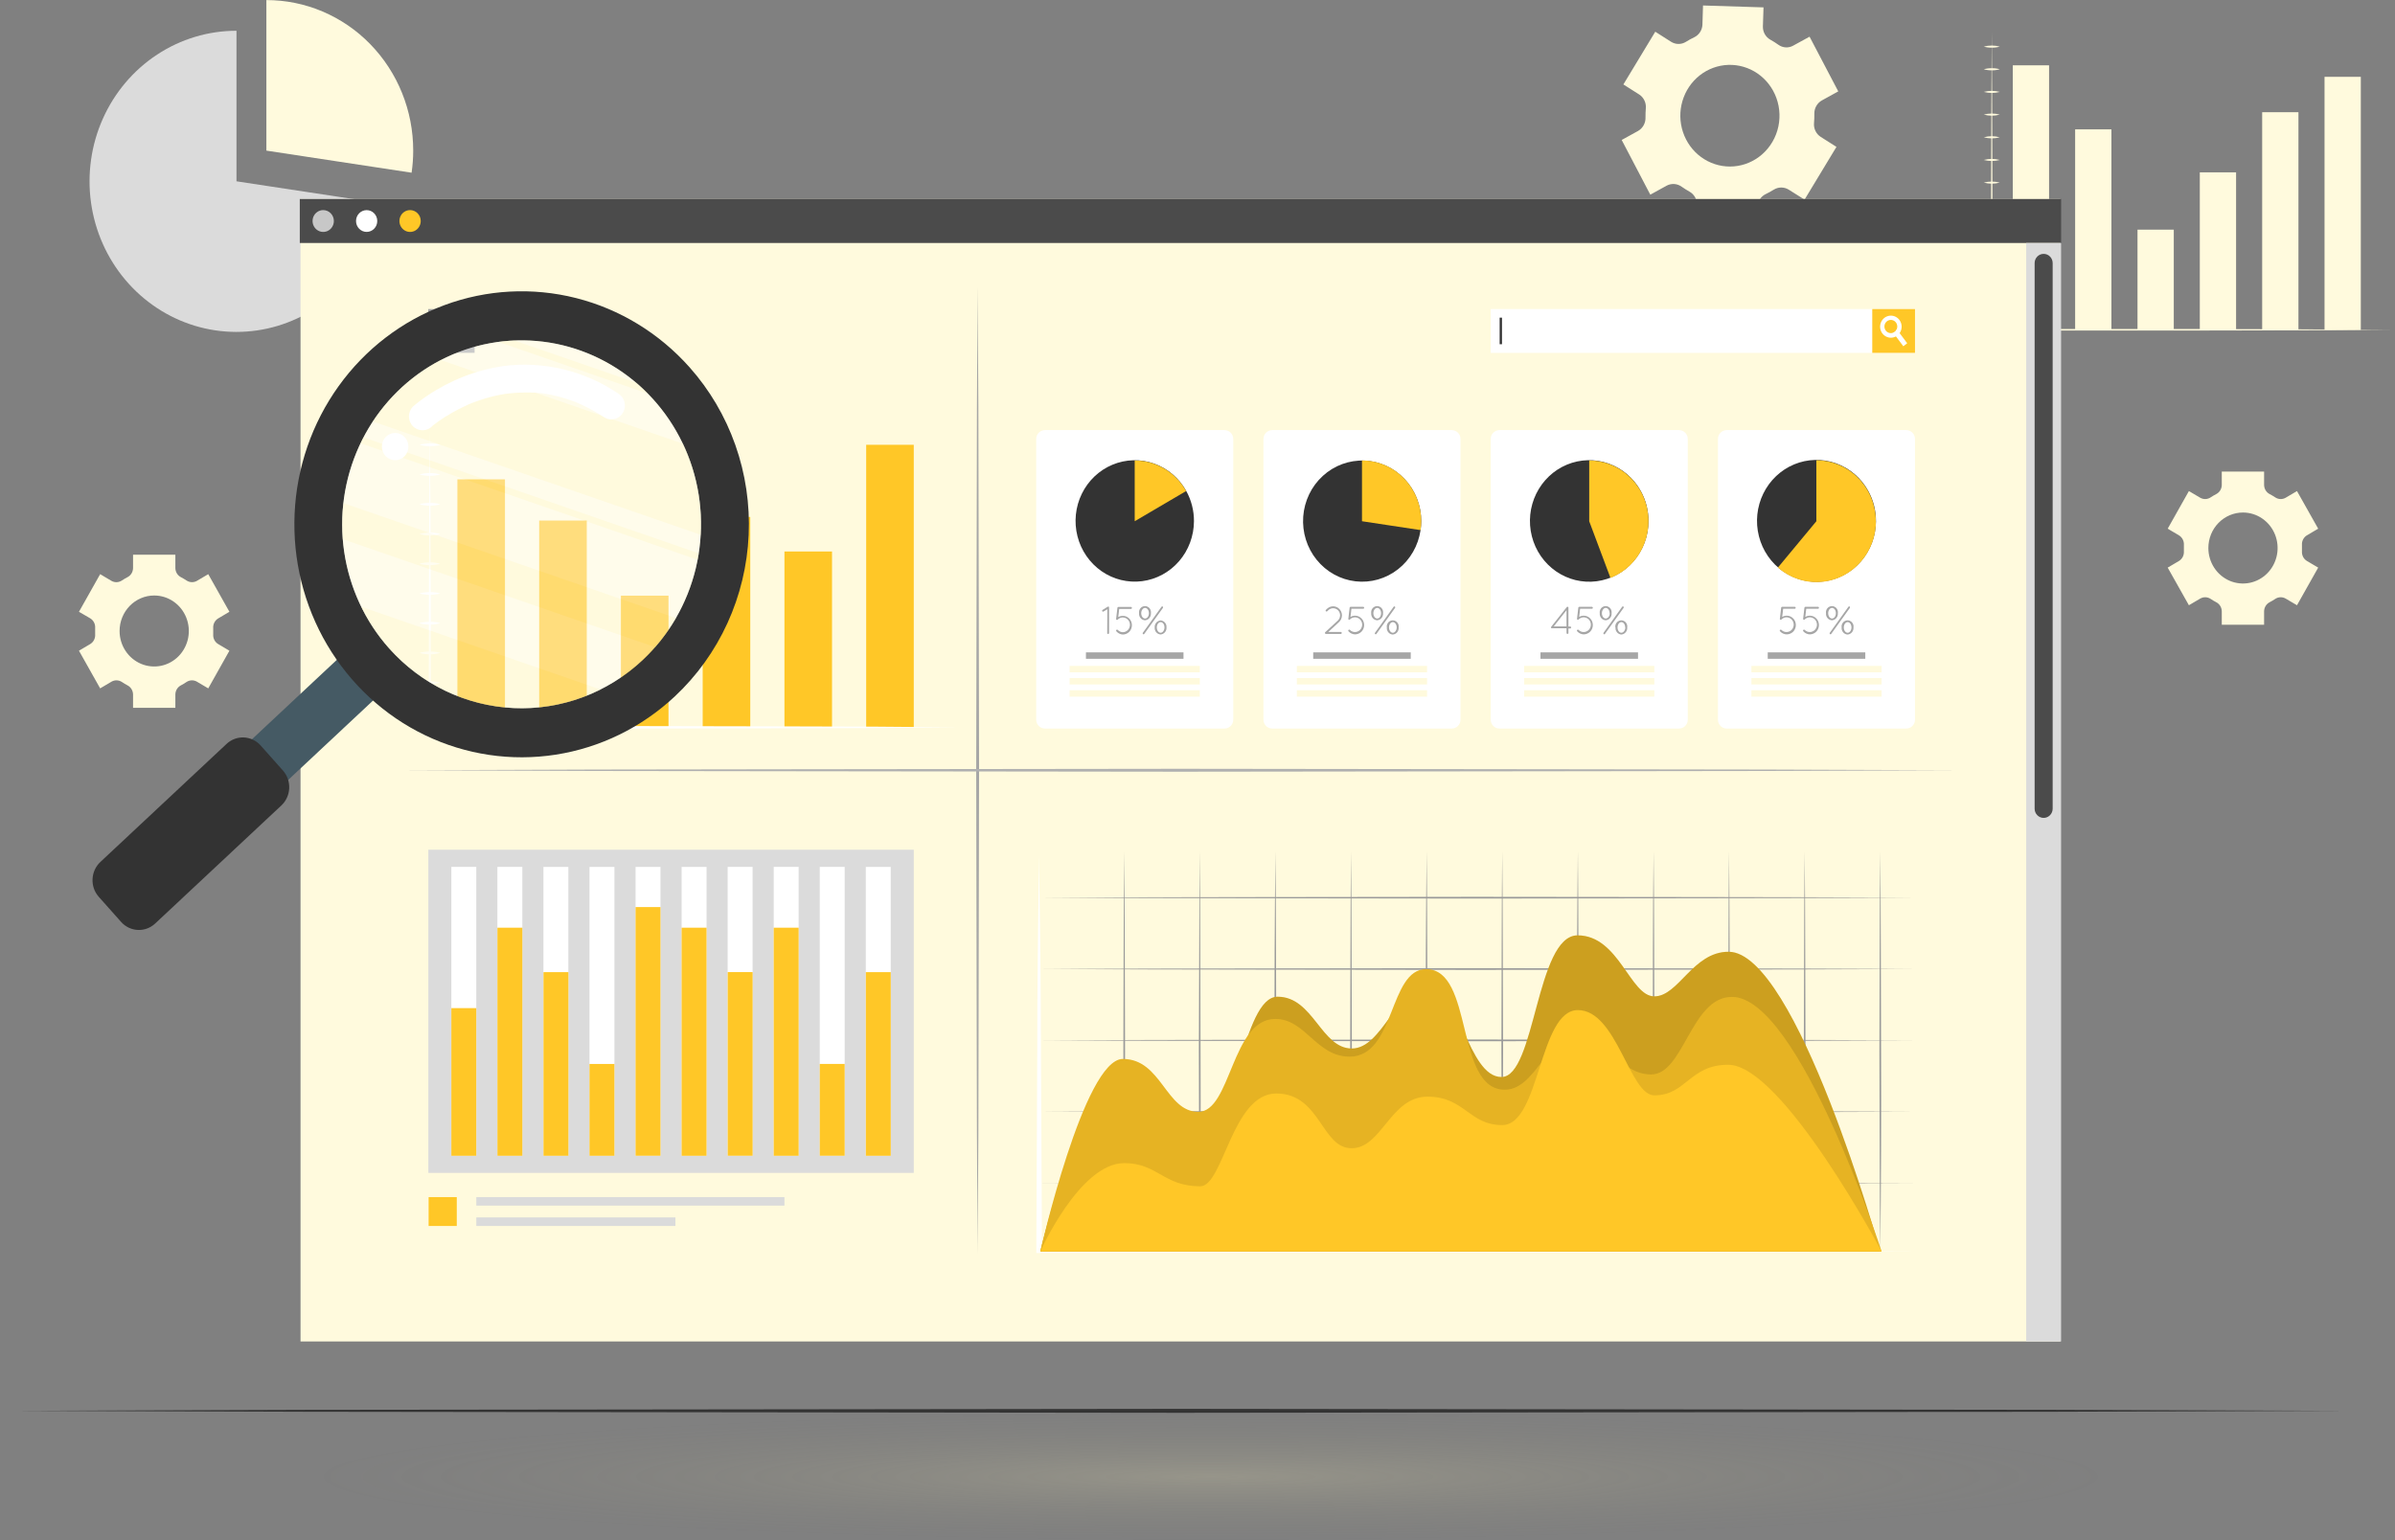 <svg width="544" height="350" viewBox="0 0 544 350" fill="none" xmlns="http://www.w3.org/2000/svg">
<rect x="0" y="0" width="544" height="350" fill="#808080" stroke="none"/>
<path d="M409.888 45.352L417.132 33.371L413.532 31.086C413.023 30.755 412.614 30.286 412.35 29.73C412.086 29.175 411.978 28.555 412.038 27.94C412.096 27.255 412.119 26.567 412.108 25.879C412.09 25.25 412.244 24.627 412.553 24.082C412.861 23.538 413.313 23.092 413.855 22.797L417.542 20.763L411.024 8.334L407.311 10.368C406.79 10.661 406.2 10.799 405.607 10.765C405.014 10.732 404.442 10.529 403.956 10.18C403.358 9.751 402.737 9.36 402.095 9.006C401.573 8.71 401.141 8.273 400.846 7.742C400.552 7.21 400.406 6.606 400.426 5.995L400.566 1.676L386.822 1.246L386.691 5.574C386.67 6.185 386.485 6.779 386.157 7.289C385.829 7.8 385.369 8.208 384.829 8.468C384.506 8.62 384.192 8.782 383.877 8.952C383.562 9.122 383.248 9.31 382.951 9.499C382.443 9.817 381.86 9.985 381.265 9.985C380.669 9.985 380.086 9.817 379.578 9.499L375.978 7.205L368.735 19.186L372.344 21.48C372.851 21.813 373.259 22.284 373.521 22.841C373.784 23.398 373.89 24.019 373.829 24.634C373.777 25.315 373.75 25.996 373.759 26.686C373.781 27.31 373.633 27.927 373.332 28.47C373.031 29.013 372.589 29.459 372.055 29.759L368.351 31.803L374.851 44.231L378.556 42.188C379.096 41.898 379.704 41.769 380.312 41.813C380.92 41.857 381.504 42.074 381.998 42.439C382.546 42.822 383.114 43.18 383.702 43.515C384.237 43.801 384.684 44.234 384.993 44.766C385.302 45.297 385.46 45.907 385.45 46.526L385.319 50.88L399.054 51.32L399.185 46.991C399.21 46.374 399.401 45.776 399.737 45.264C400.074 44.751 400.542 44.344 401.09 44.088C401.404 43.936 401.701 43.783 402.007 43.613C402.313 43.443 402.601 43.282 402.881 43.102C403.396 42.777 403.989 42.605 404.594 42.605C405.198 42.605 405.791 42.777 406.306 43.102L409.888 45.352ZM399.508 35.665C397.597 37.075 395.303 37.834 392.949 37.838C390.594 37.841 388.298 37.088 386.383 35.684C384.468 34.28 383.03 32.295 382.271 30.01C381.512 27.724 381.471 25.252 382.153 22.941C382.835 20.63 384.206 18.596 386.073 17.126C387.941 15.655 390.21 14.822 392.563 14.743C394.916 14.664 397.234 15.342 399.192 16.684C401.149 18.026 402.647 19.963 403.475 22.223C404.346 24.599 404.429 27.204 403.712 29.633C402.995 32.063 401.518 34.183 399.508 35.665Z" fill="#FFFADD"/>
<path d="M20.496 140.49C20.861 140.713 21.159 141.035 21.356 141.421C21.554 141.807 21.643 142.242 21.614 142.677C21.614 142.919 21.614 143.161 21.614 143.403C21.614 143.645 21.614 143.887 21.614 144.129C21.646 144.566 21.559 145.005 21.361 145.394C21.163 145.784 20.864 146.109 20.496 146.333L17.936 147.847L22.75 156.405L25.31 154.891C25.678 154.674 26.098 154.567 26.523 154.582C26.947 154.596 27.359 154.731 27.713 154.971C28.113 155.242 28.527 155.49 28.953 155.715C29.331 155.908 29.649 156.205 29.872 156.572C30.096 156.938 30.216 157.361 30.22 157.794V160.823H39.832V157.794C39.836 157.361 39.956 156.938 40.179 156.572C40.403 156.205 40.721 155.908 41.099 155.715C41.525 155.49 41.939 155.242 42.339 154.971C42.693 154.731 43.105 154.596 43.529 154.582C43.954 154.567 44.374 154.674 44.742 154.891L47.302 156.405L52.108 147.847L49.539 146.324C49.177 146.103 48.881 145.783 48.685 145.401C48.489 145.018 48.401 144.587 48.429 144.155C48.429 143.914 48.429 143.672 48.429 143.43C48.429 143.188 48.429 142.946 48.429 142.704C48.4 142.269 48.489 141.834 48.687 141.448C48.884 141.062 49.182 140.74 49.548 140.517L52.108 139.003L47.302 130.454L44.742 131.969C44.374 132.181 43.955 132.285 43.533 132.269C43.11 132.253 42.7 132.118 42.348 131.879C41.944 131.612 41.527 131.366 41.099 131.144C40.72 130.949 40.402 130.652 40.178 130.283C39.955 129.915 39.835 129.49 39.832 129.056V126.036H30.22V129.056C30.217 129.49 30.097 129.915 29.873 130.283C29.65 130.652 29.332 130.949 28.953 131.144C28.524 131.364 28.106 131.61 27.704 131.879C27.351 132.121 26.939 132.257 26.515 132.273C26.091 132.289 25.67 132.184 25.301 131.969L22.75 130.454L17.936 139.003L20.496 140.49ZM35.026 135.302C36.581 135.302 38.102 135.775 39.395 136.661C40.688 137.547 41.696 138.807 42.291 140.281C42.886 141.754 43.042 143.376 42.739 144.94C42.435 146.505 41.686 147.942 40.587 149.07C39.487 150.198 38.086 150.966 36.56 151.277C35.035 151.588 33.454 151.428 32.017 150.818C30.58 150.207 29.352 149.174 28.488 147.848C27.623 146.521 27.162 144.962 27.162 143.367C27.162 141.228 27.991 139.177 29.465 137.664C30.94 136.152 32.94 135.302 35.026 135.302Z" fill="#FFFADD"/>
<path d="M494.931 121.637C495.295 121.859 495.592 122.18 495.789 122.564C495.987 122.948 496.077 123.381 496.05 123.814C496.05 124.056 496.05 124.298 496.05 124.549C496.05 124.8 496.05 125.033 496.05 125.275C496.077 125.707 495.988 126.139 495.792 126.523C495.596 126.907 495.302 127.228 494.94 127.452L492.371 128.967L497.185 137.516L499.746 136.01C500.114 135.794 500.534 135.687 500.958 135.701C501.382 135.715 501.794 135.85 502.148 136.091C502.547 136.361 502.961 136.607 503.389 136.826C503.767 137.02 504.086 137.318 504.309 137.687C504.533 138.055 504.653 138.48 504.656 138.913V141.942H514.267V138.913C514.27 138.48 514.39 138.055 514.614 137.687C514.838 137.318 515.156 137.02 515.534 136.826C515.962 136.607 516.376 136.361 516.775 136.091C517.129 135.85 517.541 135.715 517.965 135.701C518.389 135.687 518.809 135.794 519.178 136.01L521.738 137.516L526.552 128.967L523.974 127.443C523.614 127.221 523.319 126.901 523.123 126.519C522.928 126.136 522.838 125.706 522.865 125.275C522.865 125.033 522.865 124.791 522.865 124.549C522.865 124.307 522.865 124.056 522.865 123.814C522.837 123.381 522.927 122.948 523.125 122.564C523.322 122.18 523.619 121.859 523.983 121.637L526.552 120.122L521.738 111.573L519.186 113.079C518.818 113.295 518.398 113.402 517.974 113.388C517.549 113.374 517.137 113.239 516.784 112.998C516.38 112.731 515.963 112.486 515.534 112.263C515.156 112.069 514.838 111.771 514.614 111.402C514.39 111.034 514.27 110.609 514.267 110.176V107.147H504.656V110.176C504.653 110.609 504.533 111.034 504.309 111.402C504.086 111.771 503.767 112.069 503.389 112.263C502.96 112.486 502.543 112.731 502.14 112.998C501.786 113.239 501.374 113.374 500.949 113.388C500.525 113.402 500.105 113.295 499.737 113.079L497.185 111.573L492.371 120.122L494.931 121.637ZM509.47 116.448C511.026 116.448 512.546 116.921 513.839 117.807C515.132 118.694 516.14 119.953 516.735 121.427C517.331 122.9 517.486 124.522 517.183 126.086C516.879 127.651 516.131 129.088 515.031 130.216C513.931 131.344 512.53 132.112 511.004 132.423C509.479 132.734 507.898 132.575 506.461 131.964C505.024 131.354 503.796 130.32 502.932 128.994C502.068 127.667 501.607 126.108 501.607 124.513C501.607 122.374 502.435 120.323 503.91 118.81C505.385 117.298 507.385 116.448 509.47 116.448Z" fill="#FFFADD"/>
<path d="M86.7 46.203C85.766 52.686 83.036 58.758 78.834 63.697C74.633 68.635 69.137 72.231 63 74.059C56.863 75.886 50.343 75.867 44.216 74.004C38.089 72.141 32.613 68.513 28.439 63.55C24.265 58.588 21.568 52.5 20.67 46.011C19.772 39.522 20.71 32.906 23.372 26.948C26.035 20.99 30.31 15.941 35.689 12.403C41.069 8.865 47.326 6.986 53.716 6.99V41.194L86.7 46.203Z" fill="#DBDBDB"/>
<path d="M93.856 34.222C93.858 35.902 93.735 37.58 93.489 39.24L60.505 34.222V0.018C64.886 0.015 69.224 0.897 73.272 2.615C77.32 4.332 80.998 6.851 84.095 10.028C87.193 13.205 89.649 16.977 91.324 21.129C92.999 25.28 93.859 29.729 93.856 34.222Z" fill="#FFFADD"/>
<path d="M106.105 59.68H70.631V60.577H106.105V59.68Z" fill="#C7C7C7"/>
<path d="M108.586 63.13C108.007 63.132 107.44 62.958 106.958 62.629C106.475 62.3 106.099 61.832 105.876 61.283C105.653 60.735 105.594 60.131 105.706 59.548C105.818 58.965 106.096 58.43 106.505 58.009C106.914 57.588 107.435 57.301 108.003 57.185C108.571 57.068 109.16 57.127 109.696 57.354C110.231 57.581 110.689 57.966 111.011 58.46C111.333 58.953 111.504 59.534 111.504 60.128C111.505 60.923 111.197 61.685 110.65 62.248C110.103 62.811 109.361 63.128 108.586 63.13ZM108.586 58.032C108.179 58.03 107.781 58.152 107.442 58.383C107.103 58.613 106.839 58.942 106.682 59.327C106.526 59.712 106.484 60.137 106.563 60.546C106.642 60.955 106.838 61.331 107.126 61.626C107.413 61.921 107.78 62.122 108.179 62.203C108.578 62.284 108.992 62.242 109.367 62.081C109.743 61.921 110.063 61.649 110.288 61.302C110.513 60.954 110.632 60.546 110.631 60.128C110.628 59.573 110.412 59.041 110.029 58.648C109.646 58.255 109.128 58.034 108.586 58.032Z" fill="#C7C7C7"/>
<path d="M145.144 58.219H117.595V59.492H145.144V58.219Z" fill="#C7C7C7"/>
<path d="M133.191 60.764H117.595V62.037H133.191V60.764Z" fill="#C7C7C7"/>
<path d="M465.426 14.84H457.187V74.968H465.426V14.84Z" fill="#FFFADD"/>
<path d="M479.588 29.392H471.349V74.968H479.588V29.392Z" fill="#FFFADD"/>
<path d="M493.752 52.18H485.513V74.968H493.752V52.18Z" fill="#FFFADD"/>
<path d="M507.905 39.159H499.666V74.959H507.905V39.159Z" fill="#FFFADD"/>
<path d="M522.069 25.494H513.83V74.968H522.069V25.494Z" fill="#FFFADD"/>
<path d="M536.234 17.456H527.994V74.968H536.234V17.456Z" fill="#FFFADD"/>
<path d="M452.414 7.187L452.501 24.132L452.554 41.077L452.615 74.968L452.414 74.753C459.986 74.753 467.559 74.753 475.131 74.753H497.849L520.566 74.806L543.283 74.932L520.566 75.057L497.849 75.102H475.131C467.559 75.102 459.986 75.102 452.414 75.102H452.204V74.896L452.265 41.005L452.318 24.06L452.414 7.187Z" fill="#FFFADD"/>
<path d="M450.589 10.592C451.783 10.27 453.038 10.27 454.232 10.592C453.641 10.761 453.029 10.84 452.415 10.825C451.799 10.836 451.184 10.758 450.589 10.592Z" fill="#FFFADD"/>
<path d="M450.589 15.736C451.184 15.57 451.799 15.492 452.415 15.502C453.029 15.488 453.641 15.566 454.232 15.736C453.642 15.908 453.029 15.989 452.415 15.977C451.798 15.985 451.183 15.904 450.589 15.736Z" fill="#FFFADD"/>
<path d="M450.589 20.879C451.787 20.567 453.043 20.567 454.241 20.879C453.047 21.202 451.792 21.202 450.598 20.879H450.589Z" fill="#FFFADD"/>
<path d="M450.589 26.041C451.783 25.718 453.038 25.718 454.232 26.041C453.038 26.363 451.783 26.363 450.589 26.041Z" fill="#FFFADD"/>
<path d="M450.589 31.193C451.783 30.871 453.038 30.871 454.232 31.193C453.038 31.516 451.783 31.516 450.589 31.193Z" fill="#FFFADD"/>
<path d="M450.589 36.346C451.783 36.024 453.038 36.024 454.232 36.346C453.037 36.657 451.784 36.657 450.589 36.346Z" fill="#FFFADD"/>
<path d="M450.589 41.49C451.784 41.179 453.037 41.179 454.232 41.49C453.038 41.812 451.783 41.812 450.589 41.49Z" fill="#FFFADD"/>
<path d="M450.589 46.642C451.784 46.331 453.037 46.331 454.232 46.642C453.038 46.964 451.783 46.964 450.589 46.642Z" fill="#FFFADD"/>
<path d="M450.589 51.794C451.783 51.472 453.038 51.472 454.232 51.794C453.038 52.117 451.783 52.117 450.589 51.794Z" fill="#FFFADD"/>
<path d="M450.589 56.947C451.783 56.624 453.038 56.624 454.232 56.947C453.038 57.269 451.783 57.269 450.589 56.947Z" fill="#FFFADD"/>
<path d="M450.589 62.099C451.783 61.777 453.038 61.777 454.232 62.099C453.037 62.41 451.784 62.41 450.589 62.099Z" fill="#FFFADD"/>
<path d="M450.589 67.252C451.783 66.93 453.038 66.93 454.232 67.252C453.037 67.563 451.784 67.563 450.589 67.252Z" fill="#FFFADD"/>
<path d="M3.5 320.552L69.651 320.328L135.811 320.256L268.131 320.104L400.452 320.247L466.603 320.328L532.763 320.552L466.603 320.767L400.452 320.848L268.131 321L135.811 320.848L69.651 320.767L3.5 320.552Z" fill="#333333"/>
<path d="M467.991 45.217H68.261V304.79H467.991V45.217Z" fill="#FFFADD"/>
<path d="M468.165 45.217H68.094V55.209H468.165V45.217Z" fill="#4B4B4B"/>
<path d="M75.835 50.217C75.835 50.709 75.692 51.189 75.426 51.597C75.16 52.006 74.781 52.324 74.339 52.511C73.896 52.699 73.409 52.748 72.939 52.651C72.469 52.555 72.038 52.317 71.7 51.969C71.362 51.621 71.132 51.178 71.04 50.696C70.947 50.214 70.996 49.715 71.181 49.261C71.365 48.808 71.677 48.421 72.076 48.149C72.475 47.877 72.944 47.733 73.423 47.735C74.064 47.737 74.677 48 75.129 48.465C75.581 48.931 75.835 49.56 75.835 50.217Z" fill="#C7C7C7"/>
<path d="M83.28 52.691C84.612 52.691 85.691 51.583 85.691 50.217C85.691 48.851 84.612 47.744 83.28 47.744C81.948 47.744 80.868 48.851 80.868 50.217C80.868 51.583 81.948 52.691 83.28 52.691Z" fill="white"/>
<path d="M95.565 50.217C95.565 50.708 95.423 51.188 95.157 51.596C94.891 52.005 94.513 52.323 94.071 52.511C93.629 52.698 93.142 52.748 92.673 52.652C92.203 52.556 91.772 52.32 91.433 51.972C91.095 51.625 90.865 51.183 90.771 50.702C90.678 50.22 90.726 49.721 90.909 49.267C91.092 48.814 91.402 48.426 91.8 48.153C92.198 47.881 92.666 47.735 93.145 47.735C93.787 47.735 94.402 47.997 94.856 48.462C95.31 48.928 95.565 49.559 95.565 50.217Z" fill="#FFC727"/>
<path d="M468.155 55.209H460.23V304.79H468.155V55.209Z" fill="#DBDBDB"/>
<path d="M464.198 57.682H464.189C463.06 57.682 462.145 58.621 462.145 59.779V183.736C462.145 184.894 463.06 185.833 464.189 185.833H464.198C465.327 185.833 466.242 184.894 466.242 183.736V59.779C466.242 58.621 465.327 57.682 464.198 57.682Z" fill="#4B4B4B"/>
<path d="M114.7 108.912H103.892V165.223H114.7V108.912Z" fill="#FFC727"/>
<path d="M133.275 118.276H122.467V165.232H133.275V118.276Z" fill="#FFC727"/>
<path d="M151.842 135.338H141.034V165.223H151.842V135.338Z" fill="#FFC727"/>
<path d="M170.417 117.452H159.608V165.223H170.417V117.452Z" fill="#FFC727"/>
<path d="M188.986 125.302H178.178V165.232H188.986V125.302Z" fill="#FFC727"/>
<path d="M207.552 101.062H196.744V165.223H207.552V101.062Z" fill="#FFC727"/>
<path d="M97.626 97.155L97.757 114.181L97.819 131.207L97.906 165.259L97.626 164.981C123.839 164.9 150.121 164.981 176.368 165.034L198.212 165.097L217.627 165.259L198.212 165.429L176.368 165.483C150.156 165.483 123.874 165.617 97.626 165.545H97.356V165.267L97.443 131.216L97.504 114.19L97.626 97.155Z" fill="white"/>
<path d="M95.25 101.062C96.811 100.644 98.451 100.644 100.012 101.062C98.451 101.481 96.811 101.481 95.25 101.062Z" fill="white"/>
<path d="M95.25 107.801C96.025 107.587 96.824 107.482 97.627 107.487C98.432 107.476 99.235 107.582 100.012 107.801C98.451 108.219 96.811 108.219 95.25 107.801Z" fill="white"/>
<path d="M95.25 114.575C96.024 114.357 96.824 114.251 97.627 114.261C98.432 114.246 99.236 114.352 100.012 114.575C99.236 114.798 98.432 114.904 97.627 114.889C96.824 114.899 96.024 114.793 95.25 114.575Z" fill="white"/>
<path d="M95.25 121.332C96.811 120.913 98.451 120.913 100.012 121.332C98.451 121.75 96.811 121.75 95.25 121.332Z" fill="white"/>
<path d="M95.25 128.088C96.81 127.658 98.452 127.658 100.012 128.088C98.451 128.506 96.811 128.506 95.25 128.088Z" fill="white"/>
<path d="M95.25 134.836C96.811 134.418 98.451 134.418 100.012 134.836C98.451 135.254 96.811 135.254 95.25 134.836Z" fill="white"/>
<path d="M95.25 141.592C96.025 141.379 96.824 141.273 97.627 141.279C98.432 141.268 99.235 141.374 100.012 141.592C98.451 142.011 96.811 142.011 95.25 141.592Z" fill="white"/>
<path d="M95.25 148.349C96.024 148.131 96.824 148.026 97.627 148.036C98.432 148.021 99.236 148.126 100.012 148.349C99.236 148.572 98.432 148.678 97.627 148.663C96.824 148.673 96.024 148.567 95.25 148.349Z" fill="white"/>
<path d="M95.25 155.106C96.811 154.687 98.451 154.687 100.012 155.106C98.451 155.524 96.811 155.524 95.25 155.106Z" fill="white"/>
<path d="M278.118 97.72H237.364C236.26 97.72 235.364 98.615 235.364 99.72V163.536C235.364 164.641 236.26 165.536 237.364 165.536H278.118C279.222 165.536 280.118 164.641 280.118 163.536V99.72C280.118 98.615 279.222 97.72 278.118 97.72Z" fill="white"/>
<path d="M271.197 118.429C271.181 121.776 269.979 125.004 267.814 127.51C265.649 130.015 262.669 131.628 259.431 132.046C256.192 132.464 252.915 131.66 250.212 129.784C247.509 127.907 245.564 125.086 244.739 121.847C243.914 118.608 244.267 115.172 245.73 112.179C247.194 109.187 249.669 106.843 252.694 105.584C255.719 104.325 259.087 104.238 262.169 105.338C265.252 106.439 267.84 108.652 269.449 111.564C270.605 113.657 271.207 116.023 271.197 118.429Z" fill="#333333"/>
<path d="M269.421 111.565L257.739 118.429V104.62C260.11 104.619 262.44 105.261 264.491 106.481C266.543 107.7 268.243 109.454 269.421 111.565Z" fill="#FFC727"/>
<path d="M251.527 138.42L250.653 138.94C250.63 138.956 250.604 138.967 250.577 138.972C250.549 138.977 250.521 138.976 250.494 138.969C250.467 138.963 250.441 138.95 250.419 138.933C250.397 138.915 250.378 138.893 250.365 138.868C250.35 138.844 250.34 138.817 250.335 138.788C250.331 138.76 250.333 138.73 250.34 138.703C250.348 138.675 250.361 138.649 250.378 138.626C250.396 138.604 250.418 138.586 250.444 138.573L251.623 137.838C251.672 137.811 251.729 137.805 251.783 137.82C251.837 137.835 251.882 137.87 251.912 137.918C251.928 137.971 251.928 138.027 251.912 138.08V143.842C251.912 143.899 251.889 143.953 251.85 143.994C251.811 144.034 251.757 144.057 251.702 144.057C251.646 144.057 251.593 144.034 251.554 143.994C251.514 143.953 251.492 143.899 251.492 143.842L251.527 138.42Z" fill="#A6A6A6"/>
<path d="M253.572 143.438C253.551 143.418 253.534 143.394 253.523 143.367C253.512 143.34 253.506 143.311 253.506 143.281C253.506 143.252 253.512 143.223 253.523 143.196C253.534 143.169 253.551 143.145 253.572 143.124C253.592 143.103 253.617 143.086 253.644 143.074C253.671 143.062 253.7 143.056 253.729 143.056C253.759 143.056 253.788 143.062 253.815 143.074C253.842 143.086 253.866 143.103 253.887 143.124C254.184 143.444 254.592 143.63 255.022 143.644C255.455 143.642 255.869 143.465 256.175 143.151C256.481 142.837 256.654 142.412 256.656 141.968C256.656 141.638 256.559 141.314 256.38 141.04C256.2 140.765 255.945 140.551 255.647 140.424C255.349 140.298 255.021 140.265 254.705 140.329C254.388 140.393 254.098 140.552 253.869 140.786C253.85 140.807 253.826 140.824 253.8 140.836C253.773 140.848 253.745 140.854 253.716 140.854C253.688 140.854 253.659 140.848 253.633 140.836C253.607 140.824 253.583 140.807 253.563 140.786C253.539 140.768 253.52 140.743 253.511 140.714C253.506 140.69 253.506 140.666 253.511 140.642L253.808 138.115C253.808 138.083 253.816 138.051 253.831 138.023C253.846 137.995 253.868 137.971 253.895 137.954C253.933 137.918 253.984 137.899 254.035 137.9H256.884C256.941 137.9 256.997 137.924 257.038 137.966C257.079 138.008 257.102 138.065 257.102 138.124C257.103 138.154 257.098 138.184 257.088 138.211C257.077 138.239 257.061 138.264 257.041 138.285C257.02 138.307 256.996 138.323 256.969 138.334C256.942 138.345 256.913 138.35 256.884 138.348H254.219L254 140.212C254.316 140.024 254.675 139.925 255.04 139.925C255.311 139.925 255.58 139.98 255.831 140.087C256.082 140.194 256.31 140.351 256.501 140.548C256.693 140.745 256.844 140.979 256.948 141.237C257.051 141.495 257.103 141.771 257.102 142.049C257.104 142.329 257.052 142.606 256.949 142.864C256.845 143.123 256.692 143.358 256.499 143.555C256.106 143.948 255.58 144.169 255.031 144.173C254.752 144.158 254.479 144.085 254.228 143.958C253.978 143.832 253.754 143.655 253.572 143.438Z" fill="#A6A6A6"/>
<path d="M258.728 139.334C258.697 139.135 258.708 138.93 258.761 138.735C258.814 138.54 258.908 138.359 259.036 138.205C259.164 138.051 259.323 137.927 259.502 137.842C259.682 137.757 259.877 137.713 260.074 137.713C260.271 137.713 260.466 137.757 260.646 137.842C260.825 137.927 260.984 138.051 261.112 138.205C261.24 138.359 261.334 138.54 261.387 138.735C261.44 138.93 261.451 139.135 261.42 139.334C261.435 139.531 261.412 139.729 261.352 139.917C261.292 140.105 261.196 140.278 261.07 140.428C260.944 140.577 260.79 140.699 260.618 140.787C260.445 140.874 260.257 140.926 260.065 140.938C259.874 140.926 259.687 140.874 259.515 140.787C259.343 140.699 259.191 140.576 259.066 140.427C258.941 140.277 258.847 140.103 258.789 139.916C258.731 139.728 258.71 139.53 258.728 139.334ZM260.965 139.334C260.965 138.635 260.555 138.116 260.091 138.116C259.628 138.116 259.218 138.662 259.218 139.317C259.218 140.024 259.628 140.535 260.091 140.535C260.555 140.535 260.965 140.007 260.965 139.334ZM259.558 143.815L263.814 137.874C263.831 137.844 263.855 137.82 263.884 137.803C263.913 137.786 263.946 137.776 263.98 137.775C264.004 137.774 264.029 137.778 264.053 137.787C264.076 137.796 264.097 137.809 264.115 137.827C264.133 137.845 264.147 137.866 264.157 137.889C264.167 137.913 264.172 137.938 264.172 137.963C264.185 138.001 264.185 138.042 264.172 138.08L259.917 144.021C259.899 144.05 259.875 144.075 259.846 144.092C259.817 144.109 259.784 144.119 259.751 144.12C259.726 144.121 259.701 144.117 259.678 144.108C259.655 144.099 259.633 144.085 259.615 144.068C259.597 144.05 259.583 144.029 259.573 144.006C259.563 143.982 259.558 143.957 259.558 143.931C259.549 143.909 259.544 143.884 259.544 143.86C259.544 143.835 259.549 143.811 259.558 143.788V143.815ZM262.276 142.569C262.26 142.372 262.283 142.174 262.343 141.987C262.403 141.799 262.499 141.625 262.625 141.476C262.751 141.327 262.905 141.205 263.078 141.117C263.25 141.029 263.438 140.978 263.63 140.965C263.819 140.979 264.004 141.031 264.173 141.118C264.343 141.205 264.494 141.326 264.617 141.474C264.741 141.621 264.834 141.793 264.893 141.978C264.952 142.163 264.974 142.358 264.958 142.551C264.974 142.748 264.951 142.945 264.892 143.132C264.832 143.319 264.737 143.492 264.612 143.642C264.487 143.791 264.334 143.913 264.163 144.001C263.991 144.089 263.804 144.142 263.613 144.155C263.42 144.143 263.232 144.091 263.06 144.003C262.888 143.914 262.735 143.791 262.61 143.64C262.485 143.49 262.391 143.315 262.334 143.126C262.276 142.938 262.257 142.739 262.276 142.542V142.569ZM264.504 142.569C264.504 141.87 264.102 141.351 263.63 141.351C263.158 141.351 262.756 141.897 262.756 142.551C262.756 143.259 263.167 143.77 263.63 143.77C264.093 143.77 264.504 143.215 264.504 142.542V142.569Z" fill="#A6A6A6"/>
<path d="M268.819 148.224H246.661V149.684H268.819V148.224Z" fill="#A6A6A6"/>
<path d="M272.525 151.298H242.948V152.758H272.525V151.298Z" fill="#FFFADD"/>
<path d="M272.532 154.058H242.956V155.518H272.532V154.058Z" fill="#FFFADD"/>
<path d="M272.525 156.826H242.948V158.287H272.525V156.826Z" fill="#FFFADD"/>
<path d="M329.738 97.72H288.984C287.88 97.72 286.984 98.615 286.984 99.72V163.536C286.984 164.641 287.88 165.536 288.984 165.536H329.738C330.842 165.536 331.738 164.641 331.738 163.536V99.72C331.738 98.615 330.842 97.72 329.738 97.72Z" fill="white"/>
<path d="M322.817 118.429C322.816 119.104 322.767 119.778 322.669 120.445C322.153 123.969 320.325 127.15 317.57 129.32C314.815 131.49 311.346 132.479 307.894 132.08C304.442 131.682 301.275 129.925 299.059 127.181C296.844 124.437 295.752 120.919 296.014 117.366C296.275 113.813 297.87 110.503 300.463 108.131C303.055 105.76 306.444 104.511 309.915 104.649C313.386 104.787 316.67 106.3 319.077 108.869C321.483 111.439 322.824 114.866 322.817 118.429Z" fill="#333333"/>
<path d="M322.817 118.429C322.816 119.104 322.767 119.778 322.668 120.445L309.361 118.429V104.62C311.129 104.619 312.88 104.975 314.514 105.669C316.148 106.362 317.632 107.38 318.882 108.662C320.131 109.945 321.122 111.468 321.798 113.144C322.473 114.819 322.819 116.615 322.817 118.429Z" fill="#FFC727"/>
<path d="M301.008 143.645L303.865 141.001C304.029 140.849 304.16 140.664 304.251 140.457C304.341 140.251 304.388 140.027 304.39 139.8C304.387 139.374 304.221 138.966 303.926 138.666C303.631 138.365 303.232 138.196 302.817 138.196C302.424 138.194 302.044 138.341 301.751 138.609L301.454 138.886C301.413 138.926 301.359 138.947 301.303 138.945C301.248 138.943 301.195 138.919 301.157 138.877C301.118 138.836 301.098 138.78 301.1 138.723C301.101 138.666 301.125 138.612 301.165 138.573L301.463 138.286C301.836 137.947 302.318 137.759 302.817 137.757C303.344 137.762 303.848 137.979 304.22 138.361C304.593 138.743 304.804 139.26 304.809 139.8C304.809 140.087 304.751 140.371 304.638 140.633C304.525 140.895 304.36 141.131 304.154 141.324L301.707 143.591H304.599C304.649 143.601 304.693 143.629 304.725 143.669C304.757 143.709 304.774 143.759 304.774 143.81C304.774 143.862 304.757 143.912 304.725 143.952C304.693 143.992 304.649 144.02 304.599 144.03H301.157C301.128 144.032 301.098 144.027 301.071 144.016C301.044 144.006 301.02 143.989 300.999 143.967C300.96 143.923 300.939 143.864 300.941 143.804C300.942 143.744 300.966 143.687 301.008 143.645Z" fill="#A6A6A6"/>
<path d="M306.303 143.439C306.282 143.419 306.265 143.394 306.254 143.367C306.242 143.34 306.236 143.311 306.236 143.282C306.236 143.253 306.242 143.223 306.254 143.197C306.265 143.17 306.282 143.145 306.303 143.125C306.323 143.103 306.347 143.086 306.374 143.074C306.401 143.063 306.43 143.057 306.46 143.057C306.489 143.057 306.518 143.063 306.545 143.074C306.572 143.086 306.597 143.103 306.617 143.125C306.925 143.436 307.339 143.609 307.77 143.609C308.203 143.607 308.617 143.429 308.923 143.116C309.229 142.802 309.402 142.377 309.404 141.933C309.404 141.602 309.307 141.279 309.128 141.005C308.948 140.73 308.693 140.516 308.395 140.389C308.097 140.263 307.769 140.229 307.453 140.294C307.136 140.358 306.846 140.517 306.617 140.75C306.597 140.772 306.574 140.789 306.547 140.801C306.521 140.812 306.493 140.818 306.464 140.818C306.436 140.818 306.407 140.812 306.381 140.801C306.355 140.789 306.331 140.772 306.311 140.75C306.287 140.733 306.268 140.708 306.259 140.679C306.254 140.655 306.254 140.631 306.259 140.607L306.556 138.08C306.556 138.048 306.564 138.016 306.579 137.988C306.594 137.959 306.616 137.936 306.643 137.919C306.681 137.883 306.731 137.864 306.783 137.865H309.632C309.689 137.865 309.745 137.889 309.786 137.931C309.827 137.973 309.85 138.03 309.85 138.089C309.851 138.119 309.846 138.149 309.836 138.176C309.825 138.204 309.809 138.229 309.789 138.25C309.768 138.271 309.744 138.288 309.717 138.299C309.689 138.309 309.661 138.314 309.632 138.313H306.967L306.748 140.177C307.064 139.989 307.423 139.89 307.788 139.89C308.059 139.89 308.328 139.945 308.579 140.052C308.83 140.159 309.057 140.315 309.249 140.513C309.441 140.71 309.592 140.944 309.696 141.202C309.799 141.46 309.851 141.735 309.85 142.014C309.852 142.293 309.8 142.571 309.697 142.829C309.593 143.088 309.44 143.322 309.247 143.519C308.854 143.912 308.328 144.134 307.779 144.138C307.5 144.129 307.225 144.063 306.971 143.943C306.717 143.823 306.49 143.651 306.303 143.439Z" fill="#A6A6A6"/>
<path d="M311.459 139.334C311.427 139.135 311.439 138.93 311.492 138.735C311.545 138.54 311.639 138.359 311.767 138.205C311.895 138.051 312.054 137.927 312.233 137.842C312.412 137.757 312.607 137.713 312.804 137.713C313.002 137.713 313.197 137.757 313.376 137.842C313.555 137.927 313.714 138.051 313.842 138.205C313.97 138.359 314.064 138.54 314.117 138.735C314.17 138.93 314.182 139.135 314.15 139.334C314.165 139.531 314.143 139.729 314.083 139.917C314.023 140.105 313.927 140.278 313.801 140.428C313.675 140.577 313.521 140.699 313.348 140.787C313.176 140.874 312.988 140.926 312.796 140.938C312.604 140.926 312.417 140.874 312.245 140.787C312.074 140.699 311.921 140.576 311.796 140.427C311.672 140.277 311.578 140.103 311.52 139.916C311.462 139.728 311.441 139.53 311.459 139.334ZM313.696 139.334C313.696 138.635 313.285 138.116 312.822 138.116C312.359 138.116 311.948 138.662 311.948 139.317C311.948 140.024 312.359 140.535 312.822 140.535C313.285 140.535 313.696 140.007 313.696 139.334ZM312.289 143.815L316.544 137.874C316.562 137.844 316.586 137.82 316.615 137.803C316.644 137.786 316.677 137.776 316.71 137.775C316.735 137.774 316.76 137.778 316.783 137.787C316.806 137.796 316.828 137.809 316.846 137.827C316.864 137.845 316.878 137.866 316.888 137.889C316.897 137.913 316.902 137.938 316.902 137.963C316.915 138.001 316.915 138.042 316.902 138.08L312.647 144.021C312.63 144.05 312.605 144.075 312.576 144.092C312.547 144.109 312.515 144.119 312.481 144.12C312.456 144.121 312.432 144.117 312.408 144.108C312.385 144.099 312.364 144.085 312.346 144.068C312.328 144.05 312.313 144.029 312.304 144.006C312.294 143.982 312.289 143.957 312.289 143.931C312.279 143.909 312.274 143.884 312.274 143.86C312.274 143.835 312.279 143.811 312.289 143.788V143.815ZM315.006 142.569C314.975 142.369 314.986 142.165 315.039 141.97C315.092 141.775 315.186 141.594 315.314 141.44C315.442 141.286 315.601 141.162 315.78 141.077C315.959 140.992 316.154 140.948 316.352 140.948C316.549 140.948 316.744 140.992 316.923 141.077C317.103 141.162 317.262 141.286 317.39 141.44C317.518 141.594 317.611 141.775 317.665 141.97C317.718 142.165 317.729 142.369 317.697 142.569C317.713 142.766 317.69 142.964 317.63 143.152C317.57 143.34 317.474 143.513 317.348 143.663C317.222 143.812 317.068 143.934 316.896 144.022C316.723 144.109 316.535 144.161 316.343 144.173C316.149 144.161 315.96 144.109 315.786 144.019C315.612 143.93 315.458 143.805 315.333 143.652C315.208 143.5 315.115 143.323 315.059 143.132C315.002 142.941 314.985 142.741 315.006 142.542V142.569ZM317.243 142.569C317.243 141.87 316.832 141.351 316.369 141.351C315.906 141.351 315.496 141.897 315.496 142.551C315.496 143.259 315.906 143.77 316.369 143.77C316.832 143.77 317.243 143.215 317.243 142.542V142.569Z" fill="#A6A6A6"/>
<path d="M320.44 148.224H298.282V149.684H320.44V148.224Z" fill="#A6A6A6"/>
<path d="M324.145 151.298H294.568V152.758H324.145V151.298Z" fill="#FFFADD"/>
<path d="M324.145 154.058H294.568V155.518H324.145V154.058Z" fill="#FFFADD"/>
<path d="M324.145 156.826H294.568V158.287H324.145V156.826Z" fill="#FFFADD"/>
<path d="M381.359 97.72H340.605C339.501 97.72 338.605 98.615 338.605 99.72V163.536C338.605 164.641 339.501 165.536 340.605 165.536H381.359C382.463 165.536 383.359 164.641 383.359 163.536V99.72C383.359 98.615 382.463 97.72 381.359 97.72Z" fill="white"/>
<path d="M374.439 118.429C374.424 121.781 373.221 125.014 371.054 127.523C368.886 130.033 365.903 131.649 362.66 132.068C359.416 132.488 356.135 131.683 353.428 129.804C350.721 127.925 348.772 125.1 347.947 121.856C347.121 118.613 347.474 115.172 348.94 112.175C350.406 109.179 352.885 106.831 355.914 105.571C358.943 104.311 362.316 104.225 365.403 105.327C368.49 106.43 371.08 108.647 372.691 111.564C373.846 113.657 374.449 116.024 374.439 118.429Z" fill="#333333"/>
<path d="M374.437 118.429C374.436 121.22 373.611 123.945 372.07 126.245C370.529 128.546 368.345 130.313 365.804 131.315L360.973 118.429V104.62C362.741 104.62 364.492 104.977 366.125 105.671C367.759 106.365 369.243 107.382 370.493 108.664C371.744 109.947 372.735 111.469 373.412 113.144C374.089 114.82 374.437 116.615 374.437 118.429Z" fill="#FFC727"/>
<path d="M355.818 142.749H352.48C352.432 142.752 352.385 142.736 352.349 142.704C352.328 142.685 352.312 142.661 352.3 142.635C352.289 142.609 352.283 142.58 352.283 142.552C352.283 142.523 352.289 142.495 352.3 142.468C352.312 142.442 352.328 142.419 352.349 142.399L355.887 137.919C355.906 137.898 355.929 137.881 355.955 137.869C355.98 137.858 356.008 137.852 356.036 137.852C356.064 137.852 356.092 137.858 356.117 137.869C356.143 137.881 356.166 137.898 356.185 137.919C356.216 137.949 356.239 137.986 356.254 138.026V142.355H356.665C356.721 142.355 356.774 142.377 356.813 142.418C356.853 142.458 356.875 142.513 356.875 142.57C356.875 142.627 356.853 142.681 356.813 142.722C356.774 142.762 356.721 142.785 356.665 142.785H356.254V143.86C356.244 143.911 356.218 143.956 356.179 143.989C356.14 144.022 356.091 144.039 356.04 144.039C355.99 144.039 355.941 144.022 355.902 143.989C355.863 143.956 355.836 143.911 355.826 143.86L355.818 142.749ZM355.818 142.319V138.645L352.925 142.319H355.818Z" fill="#A6A6A6"/>
<path d="M358.247 143.439C358.226 143.419 358.209 143.394 358.198 143.367C358.187 143.34 358.181 143.311 358.181 143.282C358.181 143.253 358.187 143.223 358.198 143.197C358.209 143.17 358.226 143.145 358.247 143.125C358.267 143.103 358.292 143.086 358.319 143.074C358.346 143.063 358.375 143.057 358.404 143.057C358.434 143.057 358.463 143.063 358.49 143.074C358.517 143.086 358.541 143.103 358.561 143.125C358.869 143.436 359.283 143.609 359.715 143.609C360.147 143.607 360.562 143.429 360.868 143.116C361.173 142.802 361.346 142.377 361.349 141.933C361.348 141.602 361.252 141.279 361.072 141.005C360.892 140.73 360.638 140.516 360.339 140.389C360.041 140.263 359.714 140.229 359.397 140.294C359.081 140.358 358.79 140.517 358.561 140.75C358.542 140.772 358.518 140.789 358.492 140.801C358.466 140.812 358.437 140.818 358.409 140.818C358.38 140.818 358.351 140.812 358.325 140.801C358.299 140.789 358.275 140.772 358.256 140.75C358.231 140.733 358.213 140.708 358.203 140.679C358.198 140.655 358.198 140.631 358.203 140.607L358.5 138.08C358.5 138.048 358.508 138.016 358.523 137.988C358.539 137.959 358.561 137.936 358.588 137.919C358.626 137.883 358.676 137.864 358.727 137.865H361.576C361.634 137.865 361.689 137.889 361.73 137.931C361.771 137.973 361.794 138.03 361.794 138.089C361.796 138.119 361.791 138.149 361.78 138.176C361.77 138.204 361.754 138.229 361.733 138.25C361.712 138.271 361.688 138.288 361.661 138.299C361.634 138.309 361.605 138.314 361.576 138.313H358.911L358.692 140.177C359.008 139.989 359.367 139.89 359.732 139.89C360.004 139.89 360.273 139.945 360.523 140.052C360.774 140.159 361.002 140.315 361.193 140.513C361.385 140.71 361.537 140.944 361.64 141.202C361.743 141.46 361.795 141.735 361.794 142.014C361.797 142.293 361.745 142.571 361.641 142.829C361.538 143.088 361.385 143.322 361.191 143.519C360.798 143.912 360.272 144.134 359.723 144.138C359.444 144.129 359.169 144.063 358.915 143.943C358.662 143.823 358.434 143.651 358.247 143.439Z" fill="#A6A6A6"/>
<path d="M363.367 139.334C363.336 139.135 363.347 138.93 363.4 138.735C363.453 138.54 363.547 138.359 363.675 138.205C363.803 138.051 363.962 137.927 364.141 137.842C364.32 137.757 364.515 137.713 364.713 137.713C364.91 137.713 365.105 137.757 365.284 137.842C365.464 137.927 365.623 138.051 365.751 138.205C365.879 138.359 365.972 138.54 366.025 138.735C366.079 138.93 366.09 139.135 366.058 139.334C366.074 139.531 366.051 139.729 365.991 139.917C365.931 140.105 365.835 140.278 365.709 140.428C365.583 140.577 365.429 140.699 365.257 140.787C365.084 140.874 364.896 140.926 364.704 140.938C364.512 140.926 364.325 140.874 364.154 140.787C363.982 140.699 363.829 140.576 363.705 140.427C363.58 140.277 363.486 140.103 363.428 139.916C363.37 139.728 363.349 139.53 363.367 139.334ZM365.604 139.334C365.604 138.635 365.193 138.116 364.73 138.116C364.267 138.116 363.856 138.662 363.856 139.317C363.856 140.024 364.267 140.535 364.73 140.535C365.193 140.535 365.639 140.007 365.639 139.334H365.604ZM364.197 143.815L368.452 137.874C368.47 137.844 368.494 137.82 368.523 137.803C368.552 137.786 368.585 137.776 368.618 137.775C368.643 137.774 368.668 137.778 368.691 137.787C368.714 137.796 368.736 137.809 368.754 137.827C368.772 137.845 368.786 137.866 368.796 137.889C368.806 137.913 368.811 137.938 368.811 137.963C368.823 138.001 368.823 138.042 368.811 138.08L364.555 144.021C364.538 144.05 364.514 144.075 364.485 144.092C364.456 144.109 364.423 144.119 364.389 144.12C364.365 144.121 364.34 144.117 364.316 144.108C364.293 144.099 364.272 144.085 364.254 144.068C364.236 144.05 364.222 144.029 364.212 144.006C364.202 143.982 364.197 143.957 364.197 143.931C364.194 143.906 364.196 143.88 364.204 143.855C364.211 143.83 364.224 143.807 364.241 143.788L364.197 143.815ZM366.914 142.569C366.883 142.369 366.894 142.165 366.947 141.97C367 141.775 367.094 141.594 367.222 141.44C367.35 141.286 367.509 141.162 367.688 141.077C367.868 140.992 368.063 140.948 368.26 140.948C368.457 140.948 368.653 140.992 368.832 141.077C369.011 141.162 369.17 141.286 369.298 141.44C369.426 141.594 369.52 141.775 369.573 141.97C369.626 142.165 369.637 142.369 369.606 142.569C369.621 142.766 369.598 142.964 369.538 143.152C369.478 143.34 369.382 143.513 369.256 143.663C369.13 143.812 368.977 143.934 368.804 144.022C368.631 144.109 368.444 144.161 368.251 144.173C368.06 144.157 367.875 144.101 367.705 144.009C367.536 143.918 367.386 143.792 367.264 143.64C367.143 143.488 367.053 143.312 366.998 143.124C366.944 142.935 366.928 142.738 366.949 142.542L366.914 142.569ZM369.151 142.569C369.151 141.87 368.741 141.351 368.278 141.351C367.814 141.351 367.404 141.897 367.404 142.551C367.404 143.259 367.814 143.77 368.278 143.77C368.741 143.77 369.186 143.215 369.186 142.542L369.151 142.569Z" fill="#A6A6A6"/>
<path d="M372.062 148.224H349.903V149.684H372.062V148.224Z" fill="#A6A6A6"/>
<path d="M375.766 151.298H346.189V152.758H375.766V151.298Z" fill="#FFFADD"/>
<path d="M375.766 154.058H346.189V155.518H375.766V154.058Z" fill="#FFFADD"/>
<path d="M375.766 156.826H346.189V158.287H375.766V156.826Z" fill="#FFFADD"/>
<path d="M432.971 97.72H392.218C391.113 97.72 390.218 98.615 390.218 99.72V163.536C390.218 164.641 391.113 165.536 392.218 165.536H432.971C434.076 165.536 434.971 164.641 434.971 163.536V99.72C434.971 98.615 434.076 97.72 432.971 97.72Z" fill="white"/>
<path d="M426.102 118.428C426.084 121.792 424.874 125.033 422.697 127.549C420.52 130.064 417.525 131.682 414.271 132.099C411.017 132.517 407.726 131.706 405.012 129.818C402.298 127.931 400.346 125.095 399.521 121.84C398.695 118.585 399.053 115.133 400.526 112.128C402 109.124 404.489 106.771 407.529 105.51C410.569 104.249 413.952 104.165 417.048 105.274C420.144 106.383 422.741 108.609 424.354 111.537C425.516 113.637 426.119 116.014 426.102 118.428Z" fill="#333333"/>
<path d="M426.102 118.429C426.099 121.074 425.359 123.663 423.967 125.89C422.575 128.117 420.591 129.889 418.249 130.997C415.906 132.104 413.304 132.501 410.749 132.139C408.194 131.778 405.793 130.674 403.83 128.958L412.568 118.429V104.575C416.15 104.575 419.586 106.035 422.119 108.633C424.652 111.231 426.076 114.754 426.076 118.429H426.102Z" fill="#FFC727"/>
<path d="M404.32 143.439C404.299 143.419 404.283 143.394 404.271 143.367C404.26 143.34 404.254 143.311 404.254 143.282C404.254 143.253 404.26 143.223 404.271 143.197C404.283 143.17 404.299 143.145 404.32 143.125C404.34 143.103 404.365 143.086 404.392 143.074C404.419 143.063 404.448 143.057 404.477 143.057C404.507 143.057 404.536 143.063 404.563 143.074C404.59 143.086 404.614 143.103 404.635 143.125C404.942 143.436 405.356 143.609 405.788 143.609C406.221 143.607 406.635 143.429 406.941 143.116C407.247 142.802 407.42 142.377 407.422 141.933C407.421 141.602 407.325 141.279 407.145 141.005C406.966 140.73 406.711 140.516 406.413 140.389C406.115 140.263 405.787 140.229 405.47 140.294C405.154 140.358 404.863 140.517 404.635 140.75C404.615 140.772 404.591 140.789 404.565 140.801C404.539 140.812 404.51 140.818 404.482 140.818C404.453 140.818 404.425 140.812 404.398 140.801C404.372 140.789 404.348 140.772 404.329 140.75C404.304 140.733 404.286 140.708 404.276 140.679C404.271 140.655 404.271 140.631 404.276 140.607L404.573 138.08C404.573 138.048 404.581 138.016 404.597 137.988C404.612 137.959 404.634 137.936 404.661 137.919C404.699 137.883 404.749 137.864 404.801 137.865H407.649C407.707 137.865 407.763 137.889 407.803 137.931C407.844 137.973 407.867 138.03 407.867 138.089C407.869 138.119 407.864 138.149 407.853 138.176C407.843 138.204 407.827 138.229 407.806 138.25C407.786 138.271 407.761 138.288 407.734 138.299C407.707 138.309 407.678 138.314 407.649 138.313H405.028L404.809 140.177C405.125 139.989 405.484 139.89 405.849 139.89C406.121 139.89 406.39 139.945 406.64 140.052C406.891 140.159 407.119 140.315 407.31 140.513C407.502 140.71 407.654 140.944 407.757 141.202C407.86 141.46 407.912 141.735 407.911 142.014C407.914 142.293 407.861 142.571 407.758 142.829C407.654 143.088 407.502 143.322 407.308 143.519C406.915 143.912 406.389 144.134 405.84 144.138C405.554 144.136 405.27 144.072 405.009 143.952C404.747 143.832 404.512 143.657 404.32 143.439Z" fill="#A6A6A6"/>
<path d="M409.606 143.439C409.585 143.419 409.569 143.394 409.557 143.367C409.546 143.34 409.54 143.311 409.54 143.282C409.54 143.253 409.546 143.223 409.557 143.197C409.569 143.17 409.585 143.145 409.606 143.125C409.627 143.103 409.651 143.086 409.678 143.074C409.705 143.063 409.734 143.057 409.763 143.057C409.793 143.057 409.822 143.063 409.849 143.074C409.876 143.086 409.9 143.103 409.921 143.125C410.228 143.436 410.643 143.609 411.074 143.609C411.507 143.607 411.921 143.429 412.227 143.116C412.533 142.802 412.706 142.377 412.708 141.933C412.707 141.602 412.611 141.279 412.431 141.005C412.252 140.73 411.997 140.516 411.699 140.389C411.401 140.263 411.073 140.229 410.756 140.294C410.44 140.358 410.149 140.517 409.921 140.75C409.901 140.772 409.877 140.789 409.851 140.801C409.825 140.812 409.797 140.818 409.768 140.818C409.739 140.818 409.711 140.812 409.685 140.801C409.658 140.789 409.635 140.772 409.615 140.75C409.59 140.733 409.572 140.708 409.563 140.679C409.558 140.655 409.558 140.631 409.563 140.607L409.86 138.08C409.859 138.048 409.867 138.016 409.883 137.988C409.898 137.959 409.92 137.936 409.947 137.919C409.985 137.883 410.035 137.864 410.087 137.865H412.935C412.993 137.865 413.049 137.889 413.09 137.931C413.131 137.973 413.154 138.03 413.154 138.089C413.155 138.119 413.15 138.149 413.14 138.176C413.129 138.204 413.113 138.229 413.092 138.25C413.072 138.271 413.047 138.288 413.02 138.299C412.993 138.309 412.964 138.314 412.935 138.313H410.27L410.052 140.177C410.368 139.989 410.726 139.89 411.092 139.89C411.363 139.89 411.632 139.945 411.883 140.052C412.133 140.159 412.361 140.315 412.553 140.513C412.744 140.71 412.896 140.944 412.999 141.202C413.102 141.46 413.155 141.735 413.154 142.014C413.156 142.293 413.104 142.571 413 142.829C412.897 143.088 412.744 143.322 412.551 143.519C412.158 143.912 411.632 144.134 411.083 144.138C410.803 144.129 410.529 144.063 410.275 143.943C410.021 143.823 409.794 143.651 409.606 143.439Z" fill="#A6A6A6"/>
<path d="M414.762 139.334C414.73 139.135 414.741 138.93 414.794 138.735C414.848 138.54 414.941 138.359 415.069 138.205C415.197 138.051 415.356 137.927 415.536 137.842C415.715 137.757 415.91 137.713 416.107 137.713C416.305 137.713 416.5 137.757 416.679 137.842C416.858 137.927 417.017 138.051 417.145 138.205C417.273 138.359 417.367 138.54 417.42 138.735C417.473 138.93 417.484 139.135 417.453 139.334C417.468 139.531 417.445 139.729 417.385 139.917C417.325 140.105 417.23 140.278 417.103 140.428C416.977 140.577 416.824 140.699 416.651 140.787C416.479 140.874 416.291 140.926 416.098 140.938C415.907 140.926 415.72 140.874 415.548 140.787C415.376 140.699 415.224 140.576 415.099 140.427C414.974 140.277 414.88 140.103 414.822 139.916C414.764 139.728 414.744 139.53 414.762 139.334ZM416.998 139.334C416.998 138.635 416.588 138.116 416.125 138.116C415.662 138.116 415.251 138.662 415.251 139.317C415.251 140.024 415.662 140.535 416.125 140.535C416.588 140.535 416.998 140.007 416.998 139.334ZM415.592 143.815L419.847 137.874C419.864 137.844 419.889 137.82 419.918 137.803C419.947 137.786 419.979 137.776 420.013 137.775C420.038 137.774 420.062 137.778 420.086 137.787C420.109 137.796 420.13 137.809 420.148 137.827C420.166 137.845 420.181 137.866 420.19 137.889C420.2 137.913 420.205 137.938 420.205 137.963C420.218 138.001 420.218 138.042 420.205 138.08L415.95 144.021C415.932 144.05 415.908 144.075 415.879 144.092C415.85 144.109 415.817 144.119 415.784 144.12C415.759 144.121 415.734 144.117 415.711 144.108C415.688 144.099 415.666 144.085 415.648 144.068C415.631 144.05 415.616 144.029 415.606 144.006C415.597 143.982 415.592 143.957 415.592 143.931C415.582 143.909 415.577 143.884 415.577 143.86C415.577 143.835 415.582 143.811 415.592 143.788V143.815ZM418.309 142.569C418.278 142.369 418.289 142.165 418.342 141.97C418.395 141.775 418.489 141.594 418.617 141.44C418.745 141.286 418.904 141.162 419.083 141.077C419.262 140.992 419.457 140.948 419.655 140.948C419.852 140.948 420.047 140.992 420.226 141.077C420.405 141.162 420.565 141.286 420.692 141.44C420.82 141.594 420.914 141.775 420.967 141.97C421.02 142.165 421.032 142.369 421 142.569C421.016 142.766 420.993 142.964 420.933 143.152C420.873 143.34 420.777 143.513 420.651 143.663C420.525 143.812 420.371 143.934 420.198 144.022C420.026 144.109 419.838 144.161 419.646 144.173C419.452 144.161 419.262 144.109 419.089 144.019C418.915 143.93 418.761 143.805 418.636 143.652C418.511 143.5 418.418 143.323 418.361 143.132C418.305 142.941 418.287 142.741 418.309 142.542V142.569ZM420.546 142.569C420.546 141.87 420.135 141.351 419.672 141.351C419.209 141.351 418.798 141.897 418.798 142.551C418.798 143.259 419.209 143.77 419.672 143.77C420.135 143.77 420.546 143.215 420.546 142.542V142.569Z" fill="#A6A6A6"/>
<path d="M423.682 148.224H401.523V149.684H423.682V148.224Z" fill="#A6A6A6"/>
<path d="M427.387 151.298H397.811V152.758H427.387V151.298Z" fill="#FFFADD"/>
<path d="M427.387 154.058H397.811V155.518H427.387V154.058Z" fill="#FFFADD"/>
<path d="M427.387 156.826H397.811V158.287H427.387V156.826Z" fill="#FFFADD"/>
<path d="M222.058 65.102L222.224 92.576L222.276 120.06L222.39 175.009L222.276 229.957L222.224 257.441L222.058 284.915L221.9 257.441L221.839 229.957L221.734 175.009L221.848 120.06L221.9 92.576L222.058 65.102Z" fill="#A6A6A6"/>
<path d="M445.219 175.008L400.946 175.17L356.673 175.232L268.128 175.34L179.583 175.232L135.31 175.17L91.037 175.008L135.31 174.847L179.583 174.784L268.128 174.677L356.673 174.784L400.946 174.847L445.219 175.008Z" fill="#B0B0B0"/>
<path d="M236.299 203.961C269.824 203.791 301.655 203.836 335.181 203.764C368.698 203.836 401.454 203.764 434.971 203.961C401.454 204.132 368.698 204.087 335.181 204.158C301.655 204.087 269.824 204.132 236.299 203.961Z" fill="#9A9A9A"/>
<path d="M236.299 220.172C269.824 220.001 301.655 220.046 335.181 219.975C368.698 220.046 401.454 219.975 434.971 220.172C401.454 220.342 368.698 220.297 335.181 220.369C301.655 220.297 269.824 220.342 236.299 220.172Z" fill="#9A9A9A"/>
<path d="M236.299 236.382C269.824 236.211 301.655 236.256 335.181 236.185C368.698 236.256 401.454 236.185 434.971 236.382C401.454 236.552 368.698 236.507 335.181 236.579C301.655 236.507 269.824 236.552 236.299 236.382Z" fill="#9A9A9A"/>
<path d="M236.299 252.593C269.824 252.422 301.655 252.467 335.181 252.396C368.698 252.467 401.454 252.396 434.971 252.593C401.454 252.763 368.698 252.718 335.181 252.79C301.655 252.718 269.824 252.763 236.299 252.593Z" fill="#9A9A9A"/>
<path d="M236.299 268.803C269.824 268.632 301.655 268.677 335.181 268.605C368.698 268.677 401.454 268.605 434.971 268.803C401.454 268.973 368.698 268.928 335.181 269C301.655 268.928 269.824 268.973 236.299 268.803Z" fill="#9A9A9A"/>
<path d="M255.355 193.423C255.521 208.567 255.478 223.711 255.548 238.864C255.478 254.008 255.548 269.152 255.355 284.305C255.189 269.152 255.233 254.008 255.163 238.864C255.233 223.711 255.189 208.567 255.355 193.423Z" fill="#9A9A9A"/>
<path d="M272.498 193.423C272.664 208.567 272.62 223.711 272.69 238.864C272.76 254.017 272.69 269.152 272.498 284.305C272.332 269.152 272.376 254.008 272.306 238.864C272.402 223.711 272.358 208.567 272.498 193.423Z" fill="#9A9A9A"/>
<path d="M289.702 193.423C289.868 208.567 289.824 223.711 289.894 238.864C289.824 254.008 289.894 269.152 289.702 284.305C289.536 269.152 289.571 254.008 289.51 238.864C289.449 223.72 289.536 208.567 289.702 193.423Z" fill="#9A9A9A"/>
<path d="M306.872 193.423C307.038 208.567 306.994 223.711 307.064 238.864C306.994 254.008 307.064 269.152 306.872 284.305C306.706 269.152 306.75 254.008 306.68 238.864C306.75 223.711 306.706 208.567 306.872 193.423Z" fill="#9A9A9A"/>
<path d="M324.05 193.423C324.216 208.567 324.172 223.711 324.242 238.864C324.172 254.008 324.242 269.152 324.05 284.305C323.884 269.152 323.919 254.008 323.857 238.864C323.796 223.72 323.884 208.567 324.05 193.423Z" fill="#9A9A9A"/>
<path d="M341.219 193.423C341.385 208.567 341.341 223.711 341.411 238.864C341.341 254.008 341.411 269.152 341.219 284.305C341.053 269.152 341.096 254.008 341.026 238.864C341.096 223.711 341.053 208.567 341.219 193.423Z" fill="#9A9A9A"/>
<path d="M358.396 193.423C358.562 208.567 358.519 223.711 358.589 238.864C358.519 254.008 358.589 269.152 358.396 284.305C358.23 269.152 358.265 254.008 358.204 238.864C358.143 223.72 358.23 208.567 358.396 193.423Z" fill="#9A9A9A"/>
<path d="M375.599 193.423C375.765 208.567 375.722 223.711 375.792 238.864C375.722 254.008 375.792 269.152 375.599 284.305C375.433 269.152 375.477 254.008 375.407 238.864C375.442 223.711 375.398 208.567 375.599 193.423Z" fill="#9A9A9A"/>
<path d="M392.735 193.423C392.901 208.567 392.866 223.711 392.936 238.864C392.866 254.008 392.936 269.152 392.735 284.305C392.569 269.152 392.613 254.008 392.543 238.864C392.613 223.711 392.578 208.567 392.735 193.423Z" fill="#9A9A9A"/>
<path d="M409.913 193.423C410.079 208.567 410.035 223.711 410.105 238.864C410.035 254.008 410.105 269.152 409.913 284.305C409.747 269.152 409.791 254.008 409.721 238.864C409.791 223.711 409.747 208.567 409.913 193.423Z" fill="#9A9A9A"/>
<path d="M427.081 193.423C427.247 208.567 427.212 223.711 427.273 238.864C427.334 254.017 427.273 269.152 427.081 284.305C426.915 269.152 426.959 254.008 426.889 238.864C426.959 223.711 426.915 208.567 427.081 193.423Z" fill="#9A9A9A"/>
<path d="M236.011 194.409C236.229 209.391 236.422 224.374 236.439 239.357L236.675 284.332L236.037 283.956L334.063 284.054L383.08 284.126L435.767 284.332L383.08 284.529L334.063 284.61L236.037 284.7H235.391V284.332L235.6 239.384C235.592 224.374 235.801 209.391 236.011 194.409Z" fill="white"/>
<path d="M236.299 284.332C236.299 284.332 245.526 244.904 254.892 244.904C262.756 244.904 266.085 256.553 272.472 256.553C280.904 256.553 282.083 226.462 290.2 226.462C298.317 226.462 300.074 238.228 307.055 238.228C314.036 238.228 317.112 224.294 324.337 224.294C331.563 224.294 333.337 244.707 341.044 244.707C348.75 244.707 348.907 212.519 358.335 212.519C367.763 212.519 370.244 226.381 375.766 226.381C381.288 226.381 384.504 216.247 392.621 216.247C408.016 216.229 427.081 284.332 427.081 284.332H236.299Z" fill="#FFC727"/>
<path opacity="0.2" d="M236.299 284.332C236.299 284.332 245.526 244.904 254.892 244.904C262.756 244.904 266.085 256.553 272.472 256.553C280.904 256.553 282.083 226.462 290.2 226.462C298.317 226.462 300.074 238.228 307.055 238.228C314.036 238.228 317.112 224.294 324.337 224.294C331.563 224.294 333.337 244.707 341.044 244.707C348.75 244.707 348.907 212.519 358.335 212.519C367.763 212.519 370.244 226.381 375.766 226.381C381.288 226.381 384.504 216.247 392.621 216.247C408.016 216.229 427.081 284.332 427.081 284.332H236.299Z" fill="black"/>
<path d="M236.299 284.332C236.299 284.332 246.233 240.602 255.041 240.602C263.848 240.602 264.783 252.619 272.201 252.619C279.619 252.619 279.733 231.516 289.676 231.516C296.544 231.516 298.964 240.083 306.548 240.083C316.981 240.083 315.417 220.198 323.936 220.198C334.831 220.198 330.427 247.592 341.786 247.592C348.977 247.592 350.882 235.306 359.462 235.306C365.141 235.306 367.623 244.133 375.05 244.133C382.477 244.133 384.093 226.507 393.398 226.507C408.593 226.507 427.387 284.332 427.387 284.332H236.299Z" fill="#FFC727"/>
<g opacity="0.1">
<path d="M236.298 284.332C236.298 284.332 246.232 240.602 255.04 240.602C263.847 240.602 264.782 252.619 272.2 252.619C279.618 252.619 279.732 231.516 289.675 231.516C296.543 231.516 298.963 240.083 306.547 240.083C316.98 240.083 315.416 220.198 323.935 220.198C334.83 220.198 330.426 247.592 341.785 247.592C348.976 247.592 350.881 235.306 359.461 235.306C365.14 235.306 367.622 244.133 375.049 244.133C382.476 244.133 384.092 226.507 393.397 226.507C408.592 226.507 427.386 284.332 427.386 284.332H236.298Z" fill="black"/>
</g>
<path d="M236.299 284.332C236.299 284.332 245.255 264.269 255.355 264.269C262.931 264.269 264.294 269.538 272.62 269.538C277.863 269.538 279.855 248.452 289.894 248.452C299.934 248.452 300.126 260.89 307.002 260.89C313.879 260.89 315.81 249.169 324.241 249.169C332.673 249.169 333.687 255.63 341.218 255.63C349.807 255.63 349.536 229.5 358.396 229.5C367.256 229.5 370.13 248.874 375.757 248.874C383.027 248.874 383.752 241.92 392.542 241.92C404.827 241.92 427.387 284.332 427.387 284.332H236.299Z" fill="#FFC727"/>
<path d="M97.295 193.065V266.491H207.553V193.065H97.295Z" fill="#DBDBDB"/>
<path d="M102.519 196.963V262.593H108.18V196.963H102.519Z" fill="white"/>
<path d="M102.519 229.052V262.602H108.18V229.052H102.519Z" fill="#FFC727"/>
<path d="M112.979 196.963V262.593H118.64V196.963H112.979Z" fill="white"/>
<path d="M112.985 210.781V262.602H118.647V210.781H112.985Z" fill="#FFC727"/>
<path d="M123.437 196.972V262.602H129.098V196.972H123.437Z" fill="white"/>
<path d="M123.446 220.88V262.602H129.108V220.88H123.446Z" fill="#FFC727"/>
<path d="M133.896 196.972V262.602H139.558V196.972H133.896Z" fill="white"/>
<path d="M133.896 241.741V262.602H139.558V241.741H133.896Z" fill="#FFC727"/>
<path d="M144.363 196.972V262.602H150.025V196.972H144.363Z" fill="white"/>
<path d="M144.363 206.094V262.593H150.025V206.094H144.363Z" fill="#FFC727"/>
<path d="M154.821 196.972V262.602H160.483V196.972H154.821Z" fill="white"/>
<path d="M154.821 210.781V262.602H160.483V210.781H154.821Z" fill="#FFC727"/>
<path d="M165.281 196.963V262.593H170.943V196.963H165.281Z" fill="white"/>
<path d="M165.29 220.87V262.593H170.952V220.87H165.29Z" fill="#FFC727"/>
<path d="M175.74 196.963V262.593H181.402V196.963H175.74Z" fill="white"/>
<path d="M175.74 210.781V262.602H181.402V210.781H175.74Z" fill="#FFC727"/>
<path d="M186.198 196.963V262.593H191.86V196.963H186.198Z" fill="white"/>
<path d="M186.198 241.732V262.593H191.86V241.732H186.198Z" fill="#FFC727"/>
<path d="M196.657 196.972V262.602H202.319V196.972H196.657Z" fill="white"/>
<path d="M196.665 220.88V262.602H202.327V220.88H196.665Z" fill="#FFC727"/>
<path d="M103.751 271.993H97.356V278.553H103.751V271.993Z" fill="#FFC727"/>
<path d="M178.177 271.993H108.19V273.929H178.177V271.993Z" fill="#DBDBDB"/>
<path d="M153.416 276.608H108.19V278.543H153.416V276.608Z" fill="#DBDBDB"/>
<path d="M434.98 70.219H338.605V80.174H434.98V70.219Z" fill="white"/>
<path d="M434.972 70.219H425.265V80.174H434.972V70.219Z" fill="#FFC727"/>
<path d="M433.197 77.987L432.323 78.677L430.646 76.437L430.043 75.622C430.165 75.569 430.279 75.499 430.384 75.416C430.59 75.261 430.751 75.05 430.847 74.806L431.493 75.703L433.197 77.987Z" fill="white"/>
<path d="M431.432 72.691C431.147 72.312 430.763 72.025 430.324 71.863C429.885 71.701 429.41 71.67 428.955 71.776C428.5 71.881 428.084 72.118 427.756 72.458C427.427 72.798 427.201 73.227 427.103 73.695C427.004 74.163 427.039 74.65 427.201 75.098C427.364 75.546 427.648 75.938 428.021 76.226C428.393 76.514 428.838 76.687 429.303 76.725C429.768 76.762 430.234 76.662 430.646 76.437C430.767 76.376 430.882 76.301 430.986 76.213C431.181 76.061 431.352 75.88 431.493 75.675C431.795 75.236 431.951 74.71 431.94 74.173C431.929 73.636 431.751 73.117 431.432 72.691ZM430.375 75.38C430.27 75.463 430.156 75.533 430.034 75.586C429.78 75.69 429.503 75.719 429.234 75.671C428.965 75.622 428.714 75.498 428.51 75.311C428.306 75.124 428.157 74.883 428.08 74.614C428.003 74.345 428 74.059 428.073 73.789C428.146 73.519 428.29 73.274 428.491 73.084C428.691 72.893 428.94 72.764 429.208 72.71C429.476 72.657 429.754 72.681 430.009 72.781C430.265 72.88 430.488 73.051 430.654 73.274C430.808 73.486 430.906 73.735 430.938 73.997C430.97 74.26 430.936 74.526 430.838 74.77C430.746 75.023 430.585 75.244 430.375 75.407V75.38Z" fill="white"/>
<path d="M341.157 72.172H340.633V78.212H341.157V72.172Z" fill="#333333"/>
<path d="M107.797 70.219H97.26V72.172H107.797V70.219Z" fill="#A6A6A6"/>
<path d="M107.797 74.215H97.26V76.168H107.797V74.215Z" fill="#A6A6A6"/>
<path d="M107.797 78.212H97.26V80.165H107.797V78.212Z" fill="#A6A6A6"/>
<path d="M85.517 158.437L77.289 149.19L49.361 175.325L57.589 184.573L85.517 158.437Z" fill="#455A64"/>
<path d="M156.615 83.436C149.733 75.701 140.769 70.234 130.857 67.725C120.946 65.215 110.531 65.776 100.93 69.337C91.329 72.898 82.974 79.298 76.919 87.729C70.865 96.16 67.385 106.243 66.918 116.703C66.451 127.162 69.019 137.529 74.297 146.492C79.575 155.455 87.326 162.611 96.57 167.056C105.813 171.502 116.134 173.036 126.228 171.465C136.322 169.895 145.735 165.29 153.277 158.233C158.286 153.547 162.345 147.895 165.223 141.599C168.101 135.304 169.742 128.489 170.052 121.543C170.362 114.598 169.335 107.657 167.029 101.119C164.724 94.58 161.185 88.571 156.615 83.436ZM88.375 147.3C82.941 141.196 79.394 133.575 78.183 125.403C76.972 117.231 78.15 108.874 81.57 101.389C84.99 93.904 90.497 87.627 97.396 83.352C104.294 79.076 112.273 76.995 120.325 77.371C128.377 77.747 136.139 80.564 142.63 85.464C149.121 90.364 154.049 97.128 156.791 104.901C159.534 112.674 159.967 121.106 158.037 129.132C156.107 137.157 151.899 144.416 145.946 149.989C137.963 157.46 127.414 161.373 116.618 160.869C105.822 160.365 95.663 155.484 88.375 147.3Z" fill="#333333"/>
<path d="M64.263 175.068L59.204 169.382C57.165 167.089 53.7 166.927 51.465 169.018L22.801 195.842C20.566 197.934 20.408 201.488 22.447 203.78L27.506 209.466C29.546 211.758 33.011 211.921 35.246 209.829L63.909 183.005C66.144 180.914 66.303 177.36 64.263 175.068Z" fill="#333333"/>
<g opacity="0.4">
<path d="M145.947 149.998C139.994 155.571 132.564 159.208 124.596 160.451C116.627 161.693 108.479 160.484 101.18 156.977C93.882 153.469 87.761 147.821 83.593 140.746C79.424 133.672 77.395 125.488 77.762 117.231C78.129 108.973 80.874 101.012 85.653 94.355C90.43 87.698 97.026 82.644 104.605 79.831C112.184 77.019 120.406 76.574 128.231 78.554C136.057 80.534 143.134 84.849 148.568 90.954C155.855 99.14 159.672 109.96 159.181 121.032C158.689 132.105 153.929 142.524 145.947 149.998Z" fill="white"/>
<path d="M136.422 156.665C126.768 161.506 115.641 162.246 105.459 158.722C95.276 155.199 86.861 147.697 82.04 137.847L136.422 156.665Z" fill="#FFFADD"/>
<path d="M159.167 121.52L84.689 95.766C86.497 93.013 88.621 90.492 91.014 88.257C93.749 85.684 96.819 83.513 100.136 81.805L155.13 100.811C158.179 107.247 159.569 114.377 159.167 121.52Z" fill="#FFFADD"/>
<path d="M148.811 147.041L77.863 122.506C77.652 119.774 77.699 117.028 78.003 114.306L153.547 140.428C152.19 142.79 150.603 145.006 148.811 147.041Z" fill="#FFFADD"/>
<path d="M158.459 127.192L81.893 100.721C82.111 100.264 82.329 99.825 82.557 99.368L158.721 125.722C158.651 126.197 158.573 126.699 158.459 127.192Z" fill="#FFFADD"/>
<path d="M147.169 89.44L113.181 77.683C114.395 77.522 115.61 77.414 116.833 77.369L144.47 86.922C145.404 87.71 146.296 88.543 147.169 89.44Z" fill="#FFFADD"/>
</g>
<path d="M98.171 96.787L98.302 96.68C98.914 96.16 97.673 97.164 98.101 96.841C98.529 96.519 99.124 96.062 99.648 95.685C101.496 94.404 103.446 93.283 105.476 92.334L106.35 91.94C106.446 91.895 105.659 92.235 106.288 91.94L106.821 91.716C107.512 91.438 108.211 91.178 108.918 90.945C110.474 90.416 112.062 89.994 113.672 89.681L114.825 89.475C115.349 89.386 114.231 89.547 114.938 89.475L115.637 89.386C116.511 89.287 117.385 89.224 118.32 89.198C119.255 89.171 120.251 89.198 121.221 89.198C121.666 89.198 122.094 89.26 122.549 89.296C123.318 89.368 122.234 89.242 122.785 89.296L123.571 89.413C125.956 89.793 128.298 90.417 130.561 91.276L130.675 91.321L130.911 91.42C131.234 91.563 131.566 91.698 131.889 91.85C132.51 92.137 133.13 92.433 133.733 92.746C135.022 93.415 136.276 94.154 137.49 94.96C138.202 95.325 139.024 95.393 139.783 95.15C140.543 94.906 141.181 94.37 141.564 93.654C141.946 92.938 142.043 92.098 141.834 91.311C141.625 90.523 141.126 89.849 140.443 89.43C132.762 84.229 123.524 82.005 114.388 83.158C108.214 84.063 102.312 86.358 97.105 89.879C95.935 90.645 94.817 91.492 93.759 92.415C93.475 92.713 93.251 93.065 93.101 93.452C92.951 93.839 92.877 94.253 92.883 94.67C92.89 95.086 92.977 95.498 93.139 95.879C93.301 96.261 93.536 96.607 93.829 96.895C94.424 97.466 95.212 97.778 96.027 97.764C96.842 97.751 97.62 97.413 98.198 96.823L98.171 96.787Z" fill="white"/>
<path d="M91.915 103.625C91.499 104.062 90.966 104.362 90.384 104.489C89.801 104.616 89.195 104.563 88.642 104.336C88.088 104.11 87.613 103.721 87.275 103.218C86.938 102.714 86.753 102.12 86.744 101.509C86.736 100.898 86.904 100.299 87.228 99.786C87.551 99.273 88.015 98.87 88.562 98.627C89.109 98.385 89.713 98.314 90.299 98.423C90.885 98.533 91.426 98.818 91.854 99.243C92.429 99.816 92.758 100.599 92.769 101.421C92.781 102.242 92.474 103.035 91.915 103.625Z" fill="white"/>
<path d="M275 350C387.666 350 479 343.508 479 335.5C479 327.492 387.666 321 275 321C162.334 321 71 327.492 71 335.5C71 343.508 162.334 350 275 350Z" fill="url(#paint0_radial_1528_1830)" fill-opacity="0.18"/>
<defs>
<radialGradient id="paint0_radial_1528_1830" cx="0" cy="0" r="1" gradientUnits="userSpaceOnUse" gradientTransform="translate(275 335.5) scale(204 14.5)">
<stop stop-color="#FFF4B8"/>
<stop offset="1" stop-color="#99936F" stop-opacity="0"/>
</radialGradient>
</defs>
</svg>
